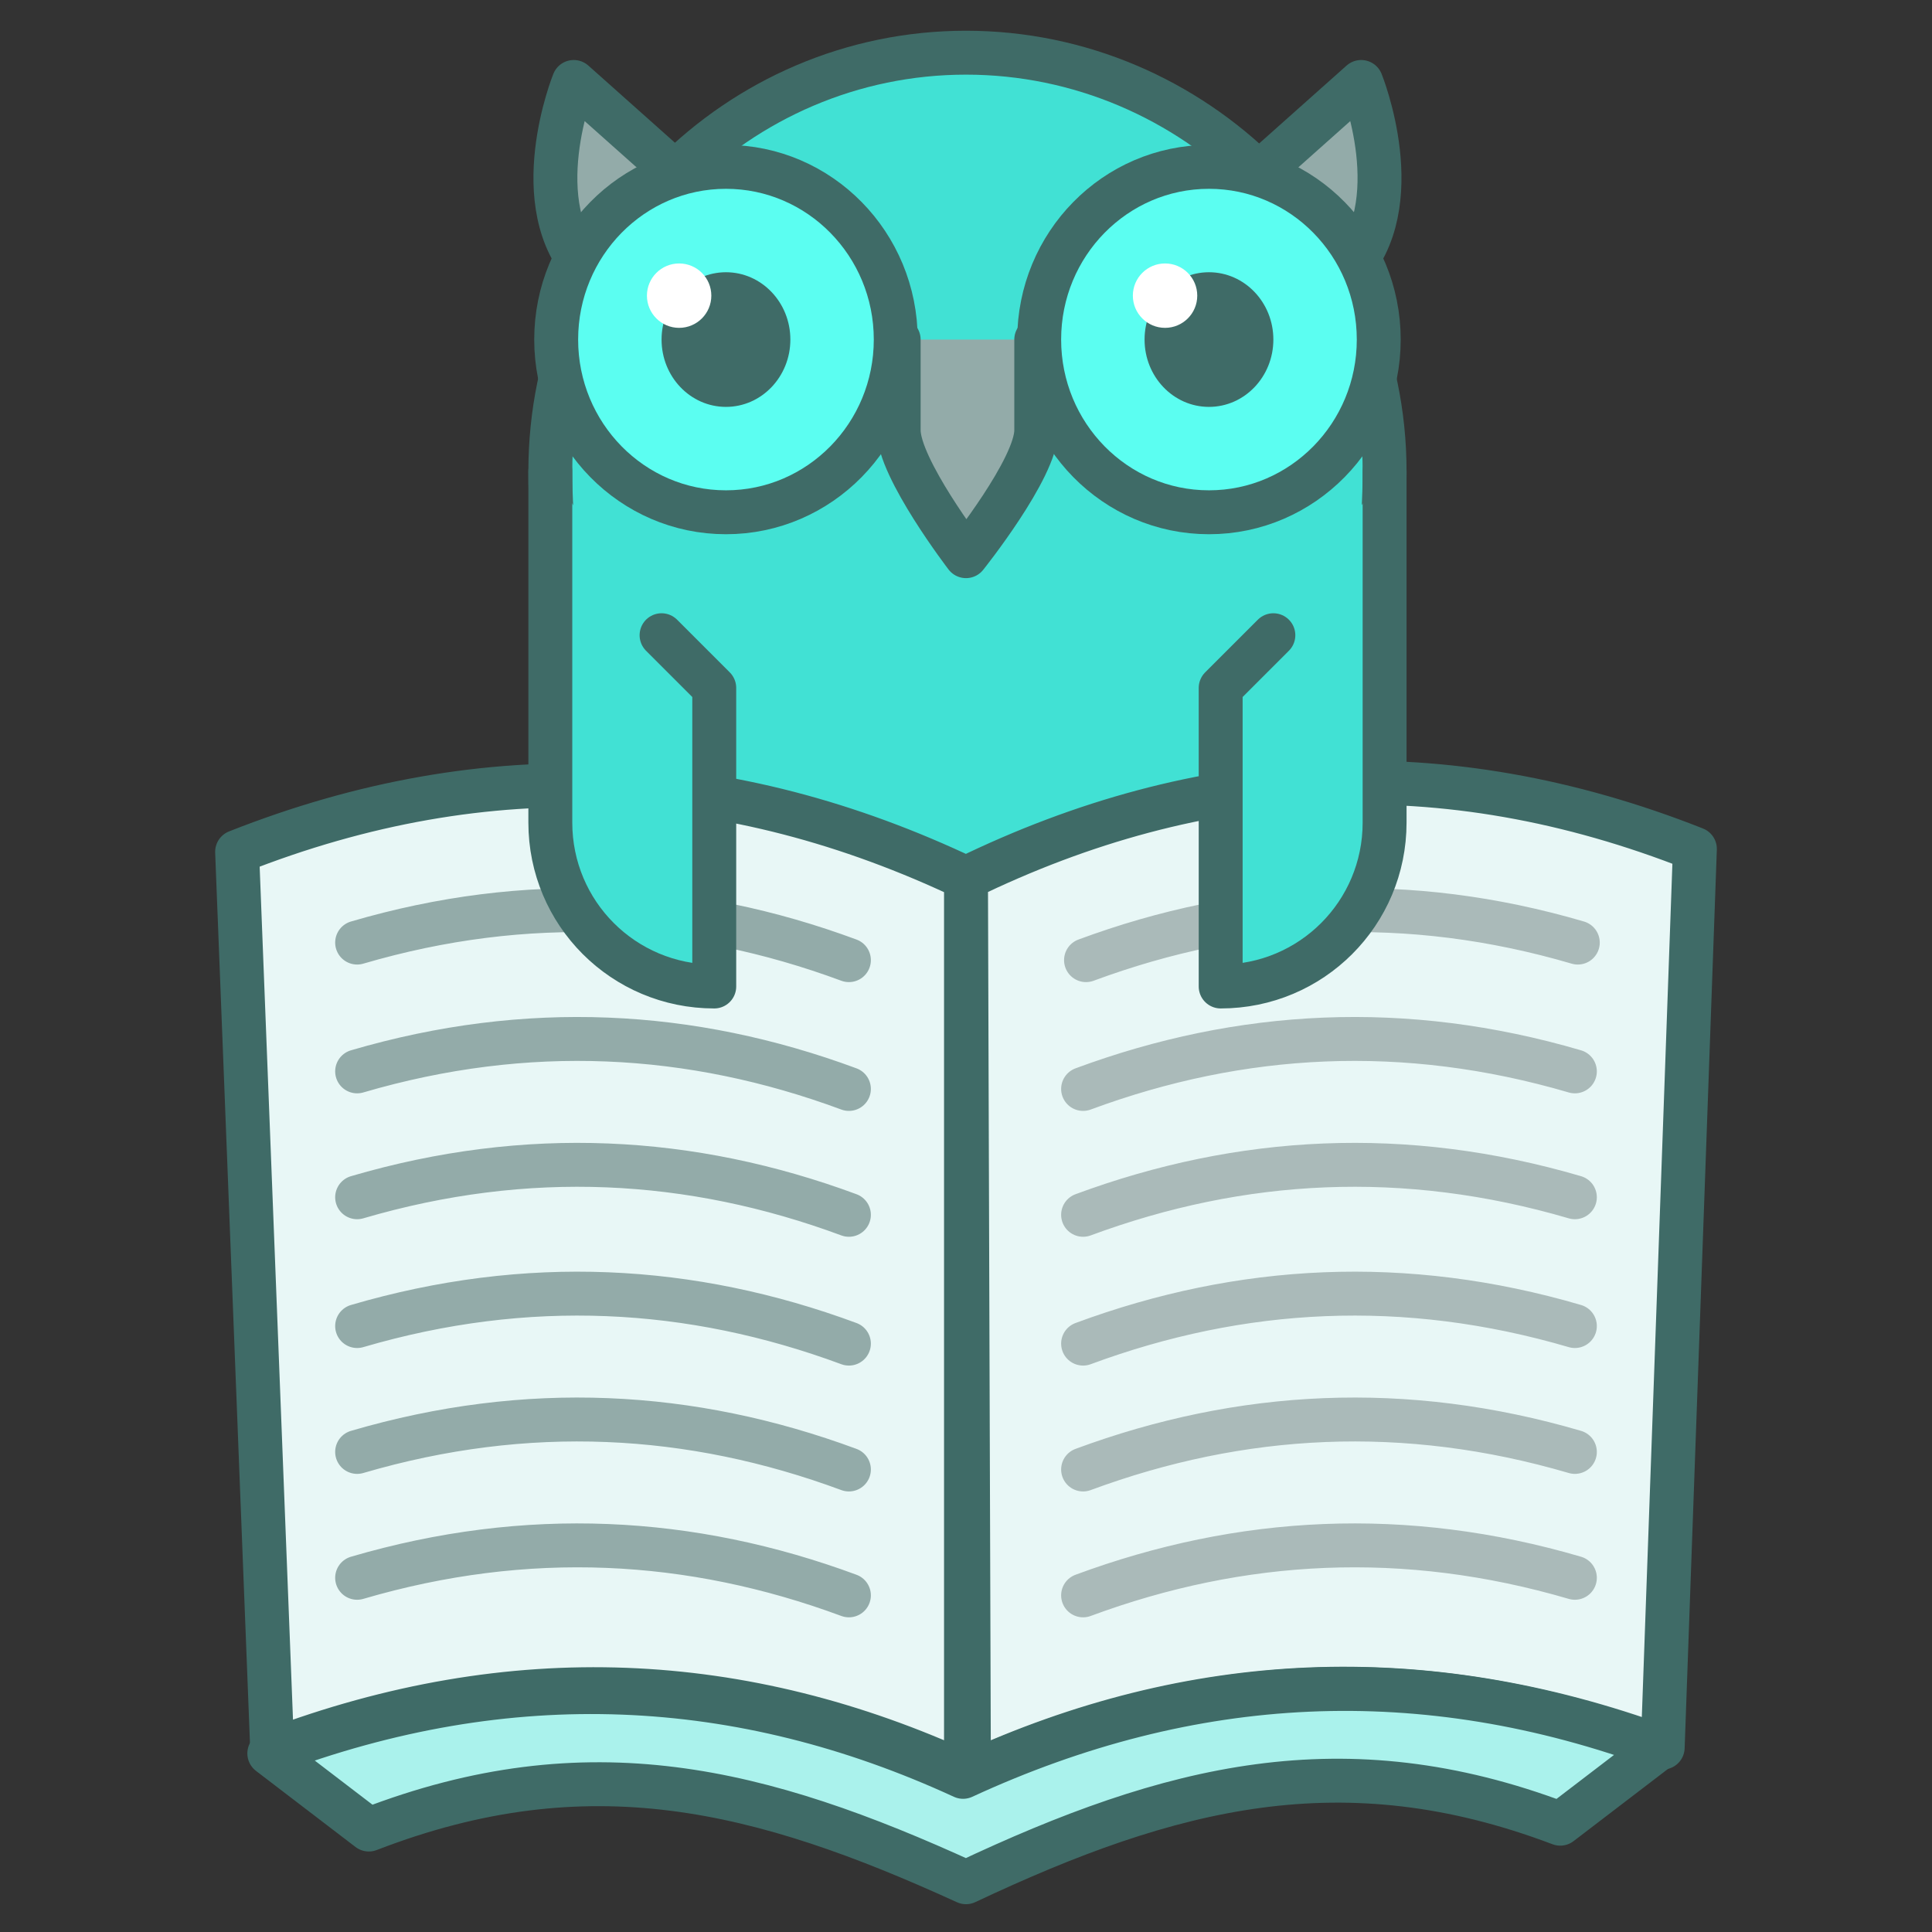 <svg xmlns="http://www.w3.org/2000/svg" enable-background="new 0 0 66 66" viewBox="0 0 66 66"><rect x="0" y="0" width="66" height="66" fill="#333333" stroke="none"/><path fill="#41e1d4" stroke="#3f6b67" stroke-linecap="round" stroke-linejoin="round" stroke-miterlimit="10" stroke-width="1.5" d="M47.3,16.1C47.3,31.2,33,36.3,33,36.3s-14.2-5.3-14.2-20.2c0-7.9,6.4-14.3,14.2-14.3S47.3,8.2,47.3,16.1z" class="color5ce5ce svgShape colorStroke3f456b svgStroke"/><path fill="#e8f7f6" stroke="#3f6b67" stroke-linecap="round" stroke-linejoin="round" stroke-miterlimit="10" stroke-width="1.5" d="M8.1 29.1l1.2 30.7c8.2-3.1 16.1-2.7 23.7.8L33 30C25 26.2 16.7 25.7 8.1 29.1zM57.9 29l-1.1 30.7c-8.2-3-16.1-2.6-23.7.9L33 30C41 26.1 49.3 25.6 57.9 29z" class="colore8eff7 svgShape colorStroke3f456b svgStroke"/><path fill="none" stroke="#aabab9" stroke-linecap="round" stroke-linejoin="round" stroke-miterlimit="10" stroke-width="1.5" d="M37.1 32.8c5.4-2 11-2.3 16.8-.6M37 37.2c5.4-2 11-2.3 16.8-.6M37 41.5c5.4-2 11-2.3 16.8-.6M37 45.9c5.4-2 11-2.3 16.8-.6M37 50.2c5.4-2 11-2.3 16.8-.6M37 54.5c5.4-2 11-2.3 16.8-.6" class="colorStrokeaaaeba svgStroke"/><path fill="none" stroke="#93aba9" stroke-linecap="round" stroke-linejoin="round" stroke-miterlimit="10" stroke-width="1.5" d="M29 32.8c-5.4-2-11-2.3-16.8-.6M29 37.2c-5.4-2-11-2.3-16.8-.6M29 41.5c-5.4-2-11-2.3-16.8-.6M29 45.9c-5.4-2-11-2.3-16.8-.6M29 50.2c-5.4-2-11-2.3-16.8-.6M29 54.5c-5.4-2-11-2.3-16.8-.6" class="colorStroke9398ab svgStroke"/><path fill="#aaf2ec" stroke="#3f6b67" stroke-linecap="round" stroke-linejoin="round" stroke-miterlimit="10" stroke-width="1.5" d="M56.7,59.7l-3.4,2.6C45.9,59.5,40,61,33,64.3c-7-3.2-12.9-4.7-20.4-1.8l-3.4-2.6c8.2-3.1,16.1-2.7,23.7,0.8C40.7,57.1,48.6,56.7,56.7,59.7z" class="colorf2c3aa svgShape colorStroke3f456b svgStroke"/><path fill="#41e1d4" stroke="#3f6b67" stroke-linecap="round" stroke-linejoin="round" stroke-miterlimit="10" stroke-width="1.5" d="M47.3 16.1v12c0 3.1-2.5 5.6-5.6 5.6h0V23.5l1.8-1.8M18.8 16.1v12c0 3.1 2.5 5.6 5.6 5.6h0V23.5l-1.8-1.8" class="color5ce5ce svgShape colorStroke3f456b svgStroke"/><path fill="#93aba9" stroke="#3f6b67" stroke-linecap="round" stroke-linejoin="round" stroke-miterlimit="10" stroke-width="1.5" d="M41 7.7l3.7 3.5L46 9.3c2.2-2.3.5-6.5.5-6.5L41 7.7zM25.1 7.7l-3.7 3.5-1.3-1.9c-2.2-2.3-.5-6.5-.5-6.5L25.1 7.7z" class="color9398ab svgShape colorStroke3f456b svgStroke"/><ellipse cx="24.8" cy="11.6" fill="#5bfef1" stroke="#3f6b67" stroke-linecap="round" stroke-linejoin="round" stroke-miterlimit="10" stroke-width="1.5" class="colorfebc5b svgShape colorStroke3f456b svgStroke" rx="5.8" ry="5.9"/><ellipse cx="41.3" cy="11.6" fill="#5bfef1" stroke="#3f6b67" stroke-linecap="round" stroke-linejoin="round" stroke-miterlimit="10" stroke-width="1.5" class="colorfebc5b svgShape colorStroke3f456b svgStroke" rx="5.8" ry="5.9"/><ellipse cx="41.3" cy="11.6" fill="#3f6b67" class="color3f456b svgShape" rx="2.2" ry="2.3"/><ellipse cx="24.8" cy="11.6" fill="#3f6b67" class="color3f456b svgShape" rx="2.2" ry="2.3"/><circle cx="39.8" cy="10.1" r="1.1" fill="#fff" class="colorffffff svgShape"/><circle cx="23.2" cy="10.1" r="1.1" fill="#fff" class="colorffffff svgShape"/><path fill="#93aba9" stroke="#3f6b67" stroke-linecap="round" stroke-linejoin="round" stroke-miterlimit="10" stroke-width="1.5" d="M30.7,11.6v3.1C30.7,16,33,19,33,19s2.4-3,2.4-4.3v-3.1" class="color9398ab svgShape colorStroke3f456b svgStroke"/></svg>